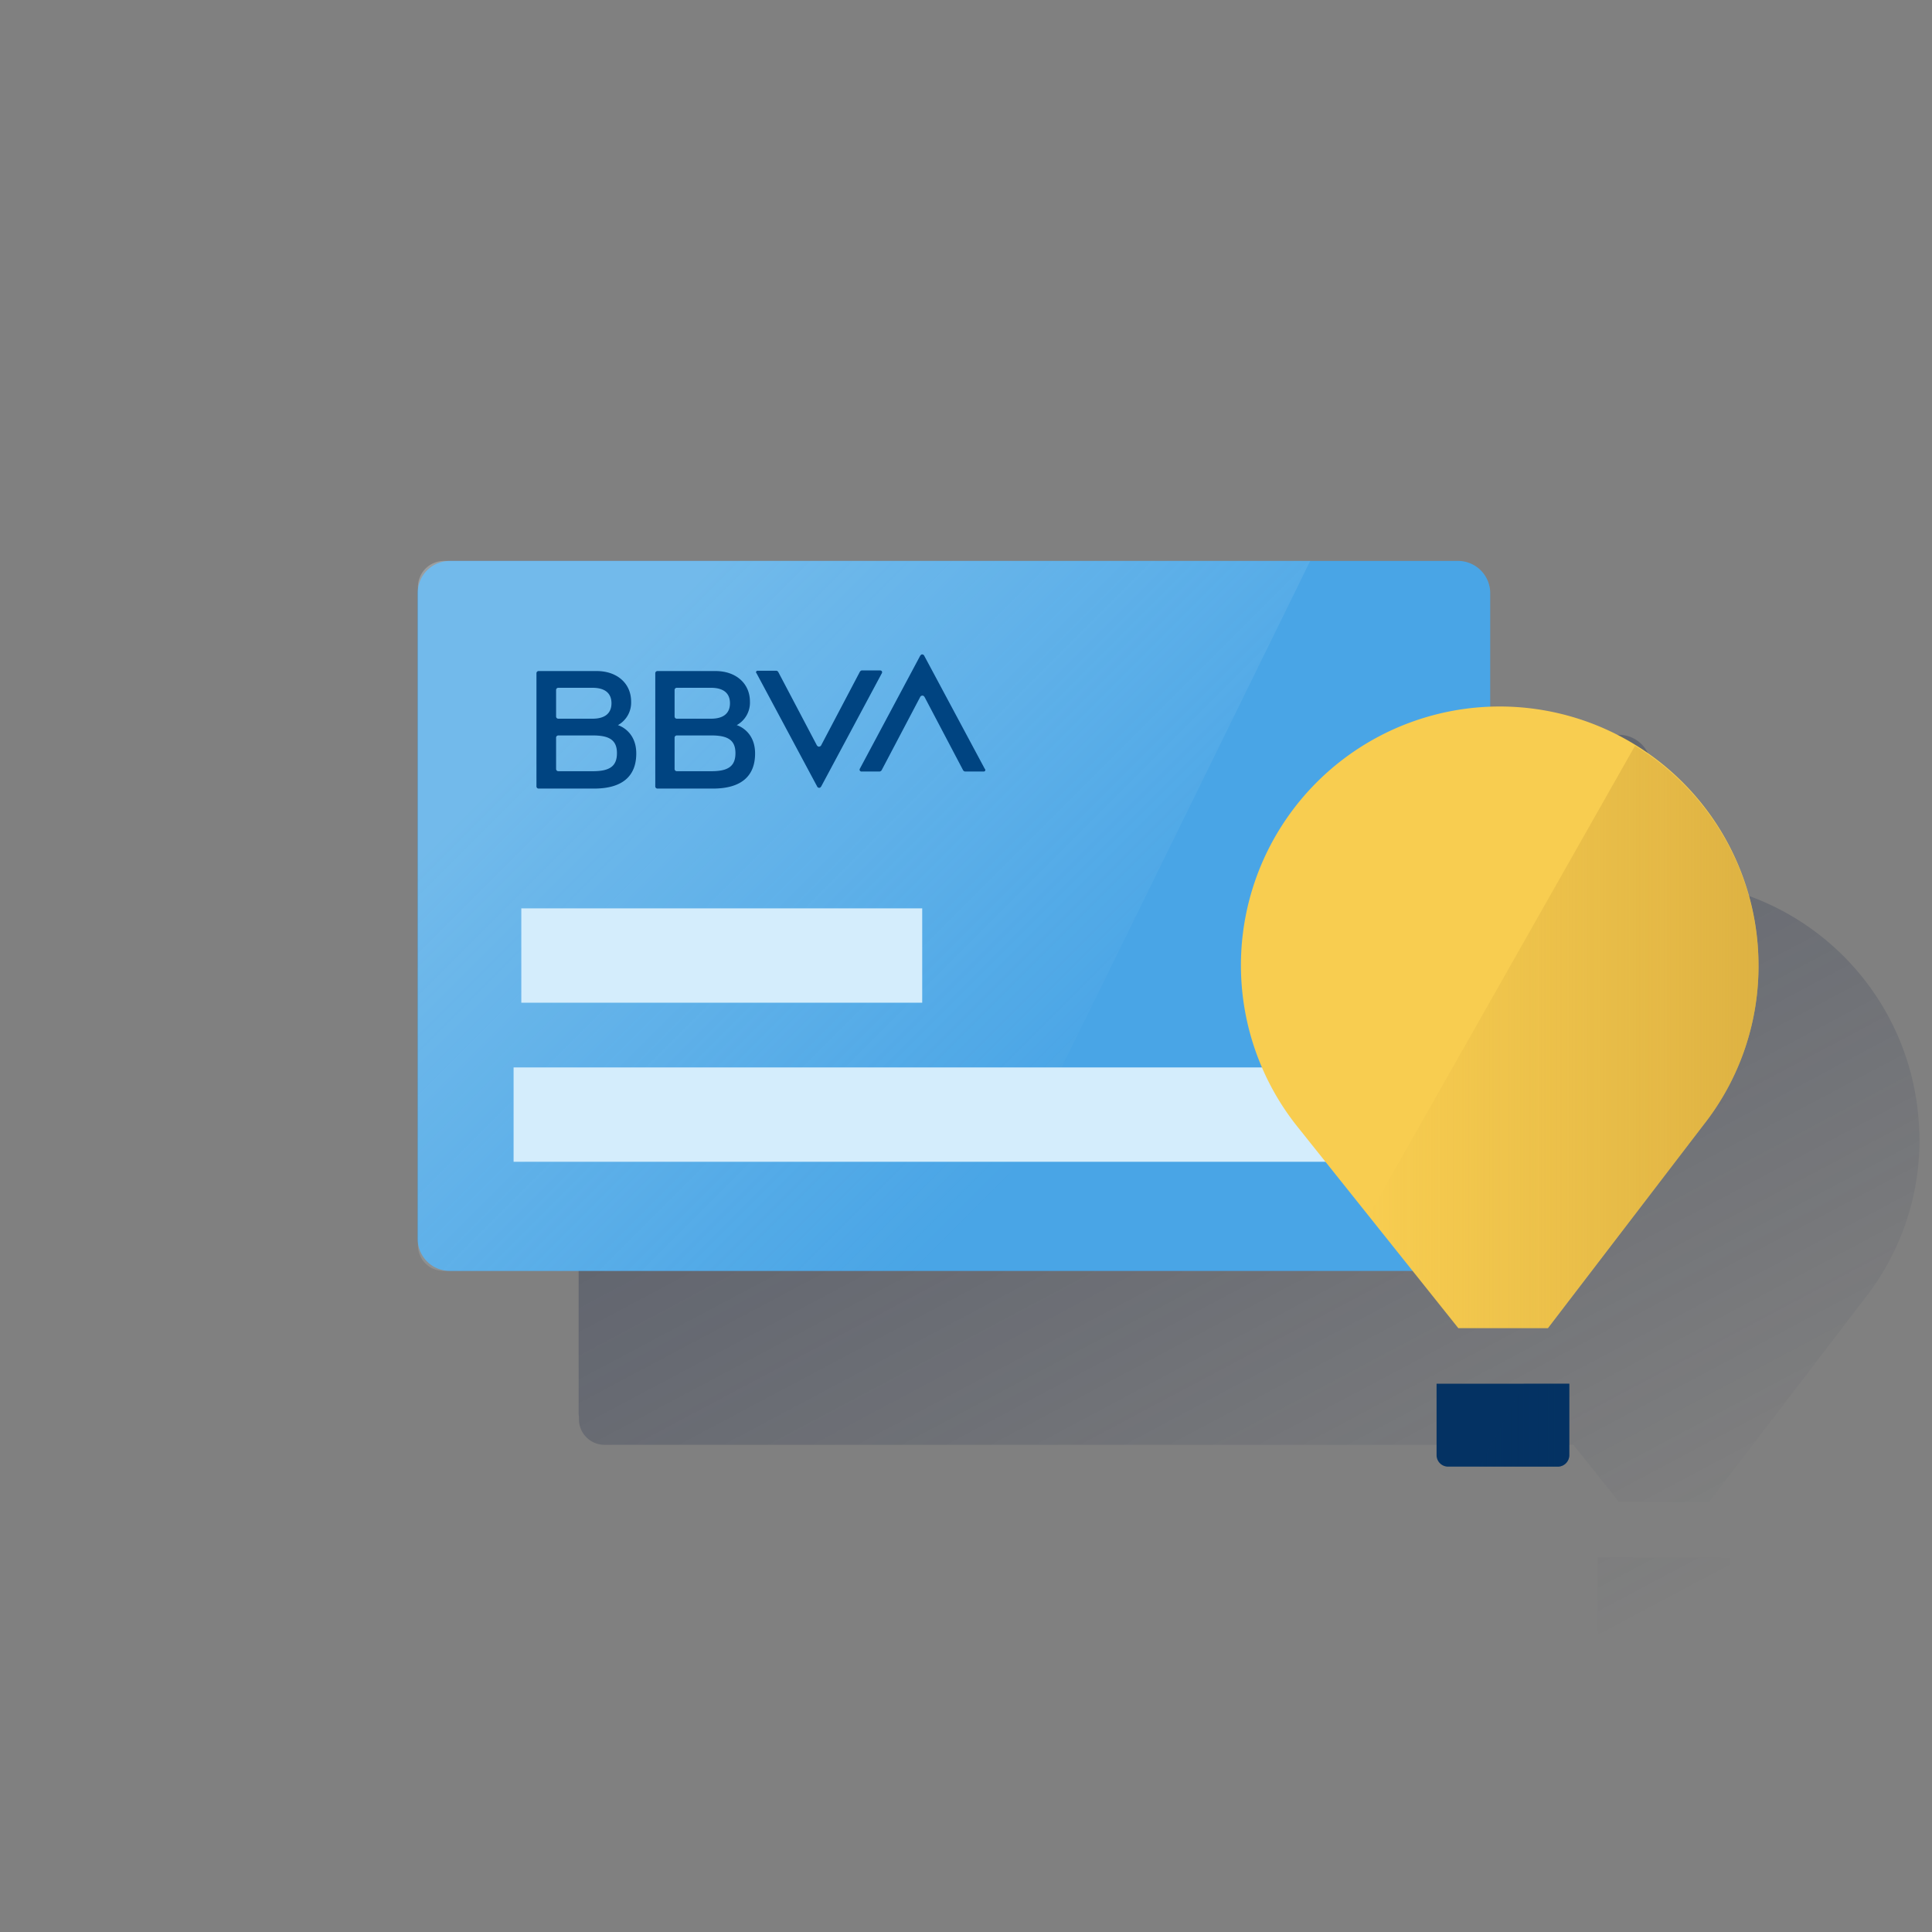 <svg xmlns="http://www.w3.org/2000/svg" xmlns:xlink="http://www.w3.org/1999/xlink" viewBox="0 0 600 600"><rect x="0" y="0" width="600" height="600" fill="#808080" stroke="none"/><defs><style>.cls-1{fill:none;}.cls-2{fill:url(#Degradado_sin_nombre_169);}.cls-3{fill:url(#Degradado_sin_nombre_169-2);}.cls-4{fill:#49a5e6;}.cls-5{fill-rule:evenodd;opacity:0.5;isolation:isolate;fill:url(#Degradado_sin_nombre_506);}.cls-6{fill:#d4edfc;}.cls-7{fill:#004481;}.cls-8{fill:#043263;}.cls-9{fill:#f8cd50;}.cls-10{fill:url(#Degradado_sin_nombre_43);}.cls-11{fill:url(#Degradado_sin_nombre_42);}</style><linearGradient id="Degradado_sin_nombre_169" x1="326.23" y1="136.94" x2="518.13" y2="497.85" gradientUnits="userSpaceOnUse"><stop offset="0" stop-color="#192647" stop-opacity="0.5"/><stop offset="1" stop-color="#192647" stop-opacity="0"/></linearGradient><linearGradient id="Degradado_sin_nombre_169-2" x1="262.63" y1="152.54" x2="457.09" y2="518.26" xlink:href="#Degradado_sin_nombre_169"/><linearGradient id="Degradado_sin_nombre_506" x1="192.18" y1="-296.04" x2="333.23" y2="-154.99" gradientTransform="translate(0 502)" gradientUnits="userSpaceOnUse"><stop offset="0" stop-color="#eaf9fa" stop-opacity="0.5"/><stop offset="1" stop-color="#eaf9fa" stop-opacity="0"/></linearGradient><linearGradient id="Degradado_sin_nombre_43" x1="546.12" y1="-6936.04" x2="425" y2="-6936.04" gradientTransform="matrix(1, 0, 0, -1, 0, -6614)" gradientUnits="userSpaceOnUse"><stop offset="0" stop-color="#c49735" stop-opacity="0.5"/><stop offset="1" stop-color="#c49735" stop-opacity="0"/></linearGradient><linearGradient id="Degradado_sin_nombre_42" x1="487.36" y1="-7056.61" x2="459.39" y2="-7056.61" gradientTransform="matrix(1, 0, 0, -1, 0, -6614)" gradientUnits="userSpaceOnUse"><stop offset="0" stop-color="#043263" stop-opacity="0.4"/><stop offset="1" stop-color="#043263" stop-opacity="0.1"/></linearGradient></defs><title>13</title><g id="Cuadrados_Blancos" data-name="Cuadrados Blancos"><rect class="cls-1" width="600" height="600"/></g><g id="Capa_41" data-name="Capa 41"><path class="cls-2" d="M496.14,505.9a3.58,3.58,0,0,0,3.58,3.58h34.06a3.6,3.6,0,0,0,3.58-3.58V483.73H496.14Z"/><path class="cls-3" d="M596,350.63c0-.56,0-1.11-.08-1.67,0-.33-.05-.67-.07-1a80.35,80.35,0,0,0-80-74.55c-1,0-2.08,0-3.11.07V238.2a10,10,0,0,0-10-10H187.9a8.07,8.07,0,0,0-8.1,8.1v.55a10.1,10.1,0,0,0-.1,1.35V438.7a9.8,9.8,0,0,0,.1,1.33v.47a7.94,7.94,0,0,0,8,8.2H488.64l14.19,17.77h27.89L579,403.39a79.57,79.57,0,0,0,17.12-49.45C596.12,352.83,596.09,351.73,596,350.63Z"/><path class="cls-4" d="M139.7,174.2H452.8a10,10,0,0,1,10,10V384.7a10,10,0,0,1-10,10H139.7a10,10,0,0,1-10-10V184.2A10,10,0,0,1,139.7,174.2Z"/><path class="cls-5" d="M137.8,394.7H298.7L406.9,174.2h-269a8.07,8.07,0,0,0-8.1,8.1h0V386.5A7.94,7.94,0,0,0,137.8,394.7Z"/><rect class="cls-6" x="161.9" y="282.1" width="124.5" height="29.3"/><rect class="cls-6" x="159.5" y="331.5" width="271.8" height="29.3"/><path class="cls-7" d="M267,208.7l-12,22.8a.78.78,0,0,1-1,.3l-.3-.3-12-22.8a.82.82,0,0,0-.6-.4h-5.8a.47.47,0,0,0-.5.5c0,.1,0,.2.1.2l18.9,35.3a.69.69,0,0,0,.9.3l.3-.3L273.9,209a.57.57,0,0,0-.2-.7c-.1,0-.2-.1-.3-.1h-5.8a1,1,0,0,0-.6.5"/><path class="cls-7" d="M273.8,239.2l12-22.8a.78.78,0,0,1,1-.3l.3.3,12,22.8a.82.82,0,0,0,.6.4h5.8a.47.47,0,0,0,.5-.5c0-.1,0-.2-.1-.2L287,203.6a.69.69,0,0,0-.9-.3l-.3.3L267,238.8a.57.57,0,0,0,.2.7c.1,0,.1.1.2.1h5.8a.92.92,0,0,0,.6-.4"/><path class="cls-7" d="M184.2,239.5H173.4a.68.68,0,0,1-.7-.7h0v-9.7a.68.68,0,0,1,.7-.7h10.8c5.1,0,7.4,1.5,7.4,5.5s-2.2,5.6-7.4,5.6m-10.8-25.9H184c3.9,0,5.9,1.7,5.9,4.8s-2,4.8-5.9,4.8H173.4a.68.68,0,0,1-.7-.7h0v-8.2a.68.68,0,0,1,.7-.7h0m18.5,11.6a8,8,0,0,0,4.1-7.3c0-5.7-4.4-9.5-10.7-9.5h-18a.68.68,0,0,0-.7.7h0v35.1a.68.68,0,0,0,.7.7h17.2c8.6,0,13.1-3.7,13.1-10.9s-5.7-8.8-5.7-8.8"/><path class="cls-7" d="M221,239.5H210.2a.68.68,0,0,1-.7-.7v-9.7a.68.68,0,0,1,.7-.7H221c5.1,0,7.4,1.5,7.4,5.5s-2.2,5.6-7.4,5.6m-10.8-25.9h10.6c3.9,0,5.9,1.7,5.9,4.8s-2,4.8-5.9,4.8H210.2a.68.68,0,0,1-.7-.7v-8.2a.68.68,0,0,1,.7-.7h0m18.6,11.6a8,8,0,0,0,4.1-7.3c0-5.7-4.4-9.5-10.7-9.5h-18a.68.68,0,0,0-.7.7h0v35.1a.68.68,0,0,0,.7.7h17.2c8.6,0,13.1-3.7,13.1-10.9s-5.7-8.8-5.7-8.8"/><path class="cls-8" d="M483.78,455.48H449.72a3.58,3.58,0,0,1-3.58-3.58V429.72h41.22v22.19A3.59,3.59,0,0,1,483.78,455.48Z"/><path class="cls-9" d="M546.12,299.94a80.37,80.37,0,1,0-143.6,49.45h0l50.38,63.08h27.82L529,349.39h0A79.57,79.57,0,0,0,546.12,299.94Z"/><path class="cls-10" d="M546.12,299.94a80.06,80.06,0,0,0-38.35-68.33L425,377.63l27.83,34.84h27.82L529,349.39h0A79.57,79.57,0,0,0,546.12,299.94Z"/><path class="cls-11" d="M473.24,429.73l-13.85,25.76h24.39a3.6,3.6,0,0,0,3.58-3.58V429.73Z"/></g></svg>